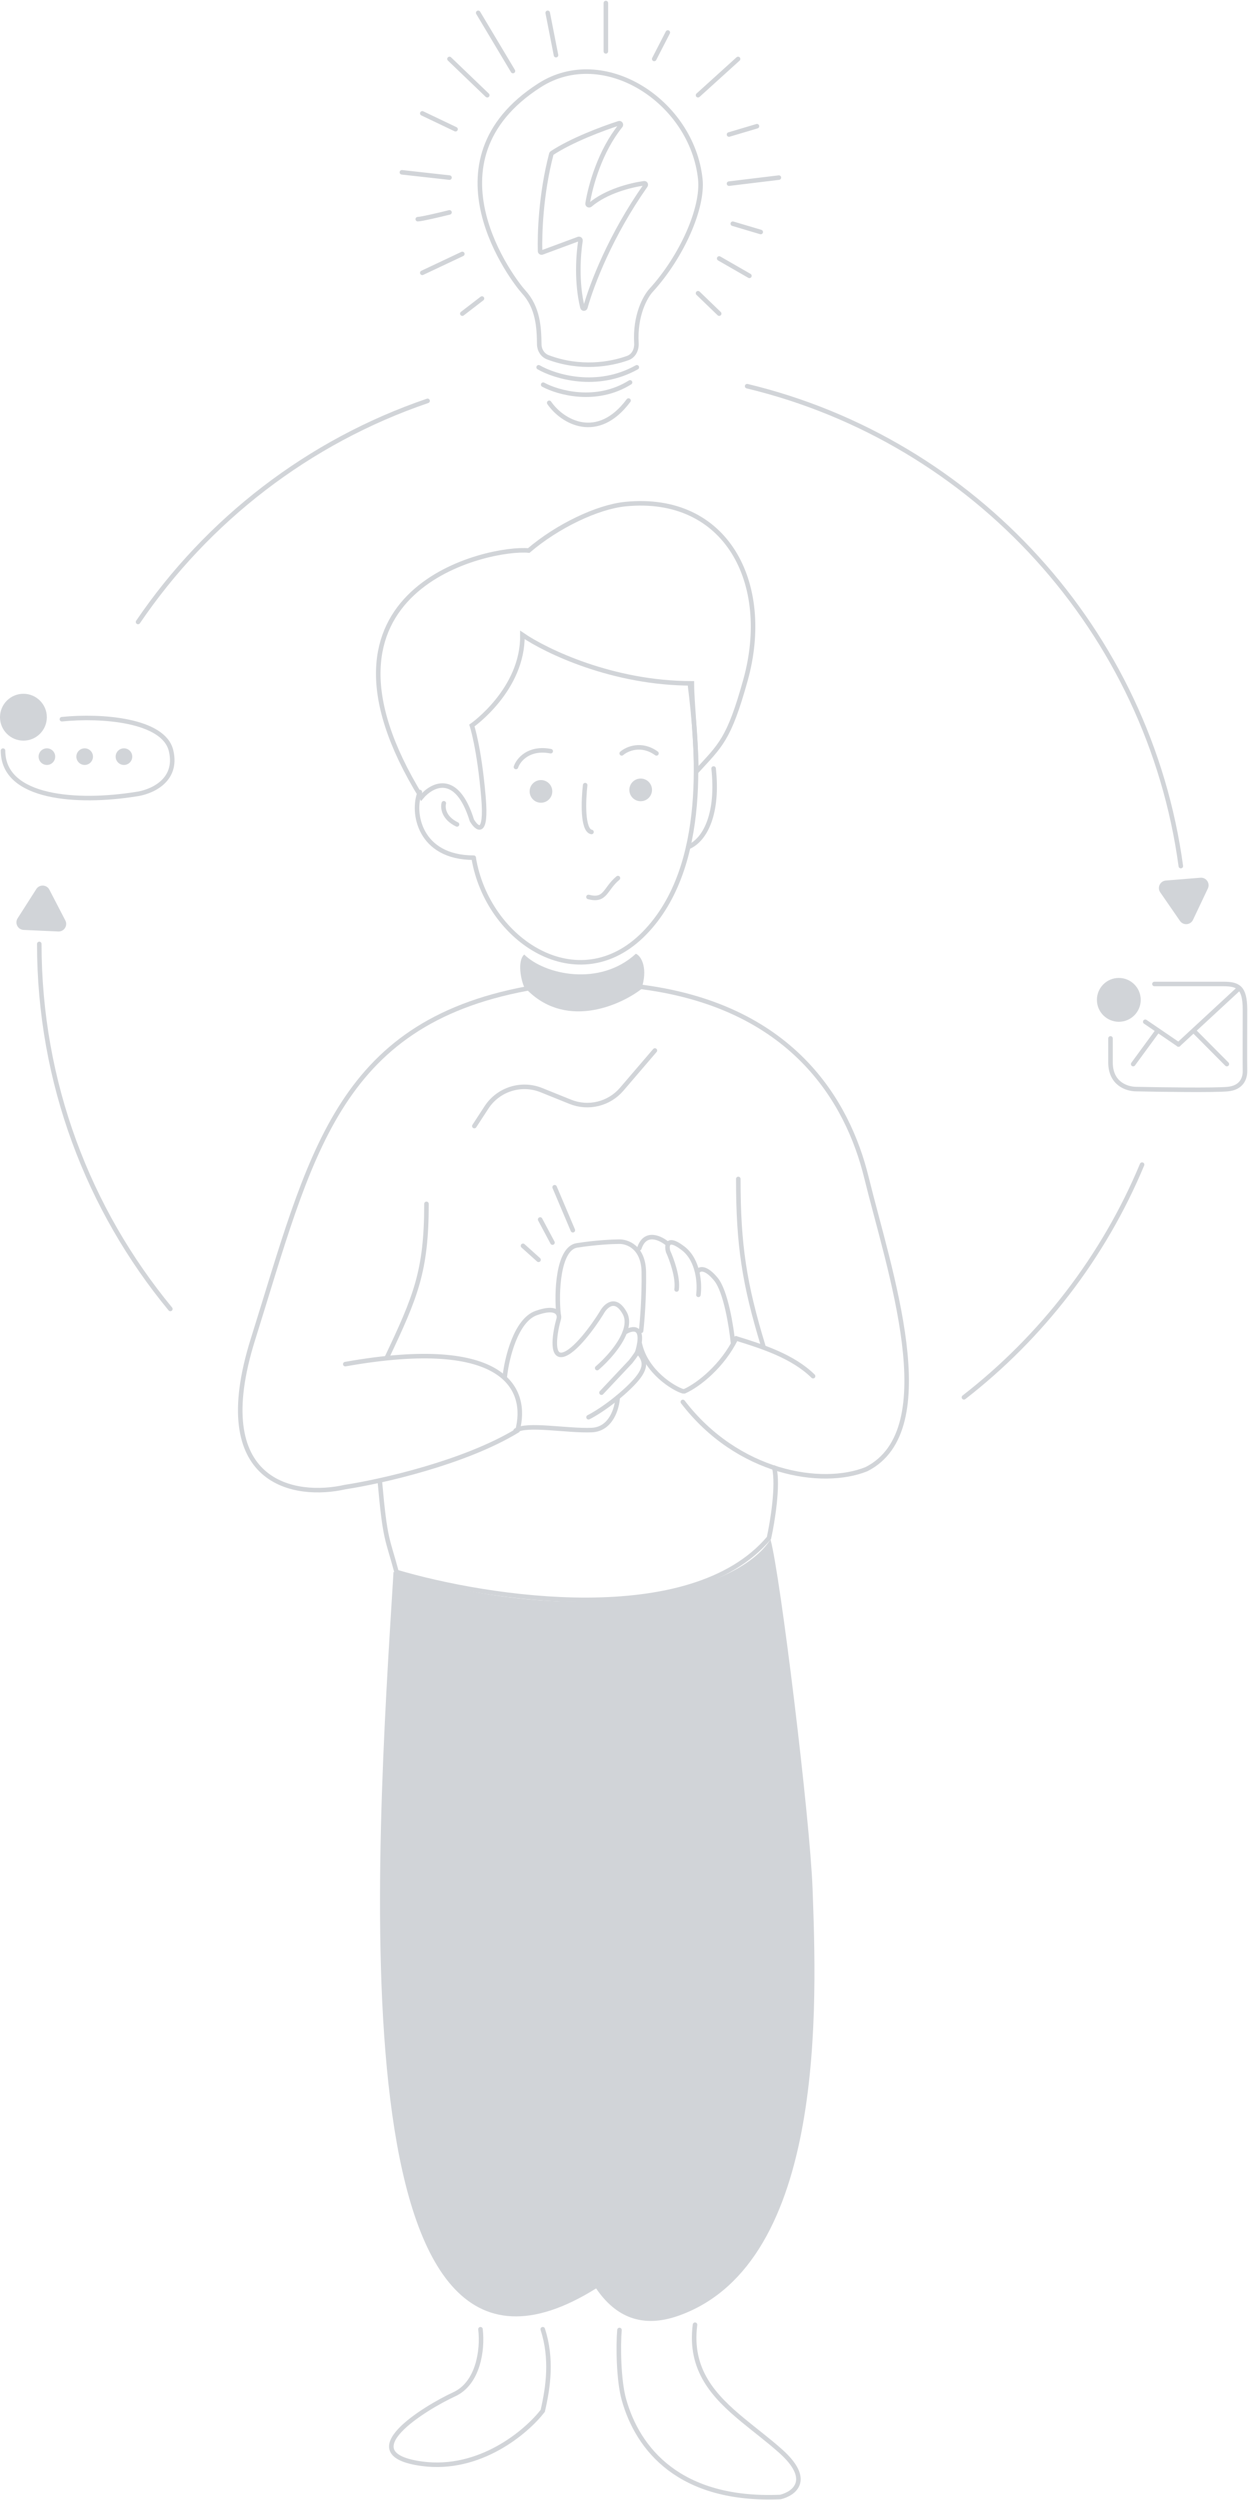 <svg width="826" height="1654" viewBox="0 0 826 1654" fill="none" xmlns="http://www.w3.org/2000/svg">
<path d="M789.602 608.569C787.954 612.047 783.158 612.436 780.97 609.269L767.922 590.384C765.734 587.217 767.795 582.869 771.631 582.558L794.511 580.701C798.347 580.389 801.082 584.348 799.434 587.826L789.602 608.569Z" fill="#D1D4D8"/>
<path d="M24.023 588.204C26.095 584.96 30.901 585.177 32.674 588.593L43.246 608.969C45.018 612.385 42.428 616.44 38.583 616.266L15.651 615.234C11.806 615.061 9.59 610.79 11.662 607.547L24.023 588.204Z" fill="#D1D4D8"/>
<path d="M451.947 927.5C488.246 974.917 544.016 983.854 573.447 972C625.116 945.921 588.299 839.63 573.447 779C561.199 729 524.447 664.5 420.947 652.5" stroke="#D1D4D8" stroke-width="3" stroke-linecap="round"/>
<path d="M228.529 902.5C335.447 883.5 349.603 919.733 342.502 946.439C307.455 967.788 251.918 980.242 228.529 983.8C195.55 991.367 137.162 982.4 167.448 886C205.305 765.5 222.447 677.5 348.947 654" stroke="#D1D4D8" stroke-width="3" stroke-linecap="round"/>
<path d="M452.947 920.5C462.565 916.223 478.424 903.436 487.15 885.471" stroke="#D1D4D8" stroke-width="3" stroke-linecap="round"/>
<path d="M487.15 885.471C504.505 890.828 524.692 897.257 538.15 910.471" stroke="#D1D4D8" stroke-width="3" stroke-linecap="round"/>
<path d="M488.65 779.971C488.65 823.971 492.65 849.471 505.151 890.471" stroke="#D1D4D8" stroke-width="3" stroke-linecap="round"/>
<path d="M282.264 796.471C282.264 841.067 275.095 857.896 255.947 898.38" stroke="#D1D4D8" stroke-width="3" stroke-linecap="round"/>
<path d="M369.648 869.235C368.209 855.658 369.216 825.906 381.875 823.939C394.535 821.973 405.612 821.481 409.568 821.481C414.962 821.247 425.823 824.923 426.111 841.496C426.399 858.069 425.032 874.385 424.313 880.471" stroke="#D1D4D8" stroke-width="3" stroke-linecap="round"/>
<path d="M379.15 813.916L367.086 785.471M365.667 822.093L357.505 806.805M356.441 833.471L346.15 824.227" stroke="#D1D4D8" stroke-width="3" stroke-linecap="round"/>
<path d="M334.15 910.421C335.46 898.522 341.438 873.523 354.871 868.716C368.304 863.909 370.472 869.069 369.876 872.25C367.375 880.968 364.374 897.98 372.377 896.284C380.38 894.587 392.86 877.198 398.1 868.716C400.6 864.004 407.174 857.406 413.462 868.716C415.559 872.488 415.197 876.967 413.462 881.538C409.993 890.673 401.036 900.173 395.242 905.12" stroke="#D1D4D8" stroke-width="3" stroke-linecap="round"/>
<path d="M413.462 881.538C418.507 878.331 426.951 876.621 421.961 894.163C421.768 894.841 420.964 896.284 417.392 900.878L398.1 921.377" stroke="#D1D4D8" stroke-width="3" stroke-linecap="round"/>
<path d="M421.961 894.163C428.824 901.232 427.466 907.099 416.32 917.843C413.802 920.27 411.273 922.502 408.817 924.528C400.402 931.472 392.844 935.994 389.525 937.635" stroke="#D1D4D8" stroke-width="3" stroke-linecap="round"/>
<path d="M408.817 924.529C408.46 931.489 404.53 945.552 391.668 946.118C375.592 946.825 348.44 941.523 341.295 946.471" stroke="#D1D4D8" stroke-width="3" stroke-linecap="round"/>
<path d="M485.15 888.566C484.093 877.813 480.359 854.321 473.877 846.38C467.395 838.44 463.426 839.29 462.252 840.708" stroke="#D1D4D8" stroke-width="3" stroke-linecap="round"/>
<path d="M462.252 856.661C463.191 849.689 462.463 833.76 452.036 825.819C445.751 821.033 443.075 821.329 442.172 823.2C441.577 824.433 441.753 826.35 442.172 827.946C444.521 833.027 448.936 845.175 447.809 853.116" stroke="#D1D4D8" stroke-width="3" stroke-linecap="round"/>
<path d="M442.173 823.2C437.476 819.11 427.096 813.908 423.15 825.819" stroke="#D1D4D8" stroke-width="3" stroke-linecap="round"/>
<path d="M452.036 920.471C445.93 918.699 427.729 907.709 423.502 889.275" stroke="#D1D4D8" stroke-width="3" stroke-linecap="round"/>
<circle cx="15.5" cy="474.5" r="15.5" fill="#D1D4D8"/>
<path d="M40.974 475.824C67.196 473.125 108.34 476.317 113.203 496.6C118.066 516.883 99.496 524.301 89.604 525.475C51.94 531.461 2 528.644 2 496.6" stroke="#D1D4D8" stroke-width="3" stroke-linecap="round"/>
<circle cx="31.039" cy="500.585" r="5.5" fill="#D1D4D8"/>
<circle cx="56.039" cy="500.585" r="5.5" fill="#D1D4D8"/>
<circle cx="82.039" cy="500.585" r="5.5" fill="#D1D4D8"/>
<circle cx="740.5" cy="661.5" r="14.5" fill="#D1D4D8"/>
<path d="M764.076 651C772.869 651 797.996 651 809.815 651C819.389 651 823.998 653.118 823.998 667.942C823.998 682.345 823.88 701.002 823.998 708.532C824.081 713.826 821.445 719.685 812.652 720.532C803.858 721.379 768.566 720.885 752.02 720.532C745.874 720.532 735 717.048 735 702.884L735 687.001" stroke="#D1D4D8" stroke-width="3" stroke-linecap="round"/>
<path d="M758 676L780 691" stroke="#D1D4D8" stroke-width="3" stroke-linecap="round"/>
<path d="M780 691L820 654" stroke="#D1D4D8" stroke-width="3" stroke-linecap="round"/>
<path d="M750 704L766.127 682M790.139 682L812 704" stroke="#D1D4D8" stroke-width="3" stroke-linecap="round"/>
<path d="M318.01 1541C319.676 1555 316.327 1576.8 300.727 1584C281.227 1593 231.227 1623.5 279.227 1630C317.627 1635.2 348.56 1608.83 359.227 1595C362.893 1579 365.51 1560.5 359.227 1541" stroke="#D1D4D8" stroke-width="3" stroke-linecap="round"/>
<path d="M394.542 1514C221.8 1622 248.629 1230.32 260.447 1040C385.883 1079 487.451 1054 509.951 1018.5C516.342 1041.16 536.135 1203.37 537.8 1249.5C540.47 1323.5 547.568 1496.98 449.299 1532C425.061 1540.64 407.375 1532.88 394.542 1514Z" fill="#D1D4D8"/>
<path d="M410.009 1541.5C409.112 1551.42 409.331 1574.56 412.941 1587.5C422.074 1620.24 449.713 1654.87 516.509 1652C525.509 1649.83 538.109 1640.7 516.509 1621.5C508.622 1614.49 500.053 1608.08 492.009 1601.45C472.517 1585.39 456.116 1568.09 460.009 1538" stroke="#D1D4D8" stroke-width="3" stroke-linecap="round"/>
<path d="M251.447 980.5C254.947 1020 256.447 1017.5 262.447 1040C323.114 1058 457.347 1078.7 508.947 1017.5C511.281 1006.83 515.247 982.6 512.447 971" stroke="#D1D4D8" stroke-width="3" stroke-linecap="round"/>
<path d="M313.947 745L321.977 732.675C329.804 720.662 345.036 715.866 358.332 721.228L377.469 728.944C389.408 733.759 403.088 730.419 411.466 720.645L433.447 695" stroke="#D1D4D8" stroke-width="3" stroke-linecap="round"/>
<path d="M424.447 654.415C428.947 641.415 424.848 632.667 420.848 631C396.848 653 360.447 644.833 346.947 631.5C342.147 635.9 344.947 648.915 346.947 652.915C372.947 681.715 409.947 665.581 424.447 654.415Z" fill="#D1D4D8"/>
<path d="M493.391 450.021C482.391 489.521 476.891 493.021 460.891 510.521C460.891 493.226 457.919 464.196 457.919 452.108C405.53 452.108 361.317 430.722 345.758 420.029C346.316 456.292 312.319 480.003 312.319 480.003C312.319 480.003 317.196 494.648 319.982 527.425C322.212 553.646 315.802 548.579 312.319 542.767C302.287 510.409 285.846 519.056 278.879 527.425C193.391 388.521 324.858 361.681 349.938 364.238C368.887 348.059 395.313 335.38 413.891 333.521C480.891 326.814 511.227 385.973 493.391 450.021Z" stroke="#D1D4D8" stroke-width="3" stroke-linecap="round"/>
<path d="M313.49 567.49C322.49 622.435 382.898 661.944 426.49 617.435C470.082 572.926 461.359 491.454 456.702 453.435" stroke="#D1D4D8" stroke-width="3" stroke-linecap="round"/>
<path d="M277.891 524.021C272.391 537.521 277.551 567.435 313.491 567.435" stroke="#D1D4D8" stroke-width="3" stroke-linecap="round"/>
<path d="M293.742 531.435C292.946 534.324 293.583 541.169 302.49 545.435" stroke="#D1D4D8" stroke-width="3" stroke-linecap="round"/>
<path d="M455.49 560.435C467.221 555.545 475.49 537.435 472.309 508.435" stroke="#D1D4D8" stroke-width="3" stroke-linecap="round"/>
<path d="M389.49 593.435C400.99 596.435 400.263 588.18 408.99 580.935" stroke="#D1D4D8" stroke-width="3" stroke-linecap="round"/>
<circle cx="424.039" cy="522.585" r="7.5" fill="#D1D4D8"/>
<circle cx="358.039" cy="523.585" r="7.5" fill="#D1D4D8"/>
<path d="M341.49 507.435C343.069 502.788 349.878 494.192 364.49 496.98" stroke="#D1D4D8" stroke-width="3" stroke-linecap="round"/>
<path d="M411.49 498.435C414.975 495.417 424.454 491.191 434.49 498.435" stroke="#D1D4D8" stroke-width="3" stroke-linecap="round"/>
<path d="M387.297 519.435C386.133 529.309 385.341 549.333 391.49 550.435" stroke="#D1D4D8" stroke-width="3" stroke-linecap="round"/>
<path d="M91.367 411.5C137.237 343.983 204.303 292.03 283 265.206" stroke="#D1D4D8" stroke-width="3" stroke-linecap="round"/>
<path d="M781.535 573C760.413 417.319 644.886 291.635 494.5 255.494" stroke="#D1D4D8" stroke-width="3" stroke-linecap="round"/>
<path d="M755.899 770.5C730.442 831.526 689.508 884.481 638 924.463" stroke="#D1D4D8" stroke-width="3" stroke-linecap="round"/>
<path d="M26 624.5C26 716.245 58.555 800.385 112.744 866" stroke="#D1D4D8" stroke-width="3" stroke-linecap="round"/>
<path d="M363.5 266.5C372.167 279.167 395.5 292.5 416 265" stroke="#D1D4D8" stroke-width="3" stroke-linecap="round"/>
<path d="M359.5 254.5C369.333 259.833 394.6 267 417 253" stroke="#D1D4D8" stroke-width="3" stroke-linecap="round"/>
<path d="M356.5 243C367.167 249.167 395.1 257.8 421.5 243" stroke="#D1D4D8" stroke-width="3" stroke-linecap="round"/>
<path d="M346.503 192.999C356.156 203.492 356.768 216.684 356.913 227.847C356.962 231.619 359.141 235.065 362.671 236.396C383.889 244.394 403.892 241.122 415.561 236.859C419.539 235.406 421.468 231.2 421.219 226.972C420.146 208.776 427 196.298 431.003 191.999C451.403 169.599 465.502 137.499 463.503 118.499C458.086 66.999 399.501 29.21 357.005 56.496C278.471 106.922 340.504 186.478 346.503 192.999Z" stroke="#D1D4D8" stroke-width="3" stroke-linecap="round"/>
<path d="M357.453 166.135C357.147 155.215 357.812 129.028 364.903 101.868C364.965 101.632 365.109 101.427 365.313 101.292C378.293 92.733 398.481 85.156 409.63 81.553C410.59 81.243 411.347 82.412 410.713 83.196C397.139 100.015 390.81 122.733 388.898 134.658C388.748 135.595 389.895 136.163 390.616 135.548C401.153 126.568 417.435 122.469 426.326 121.255C427.176 121.139 427.72 122.095 427.226 122.797C404.084 155.73 391.682 188.116 387.424 203.419C387.15 204.403 385.759 204.41 385.513 203.418C381.427 186.935 382.734 168.337 384.197 159.239C384.32 158.471 383.571 157.844 382.841 158.114L358.791 167.022C358.154 167.258 357.472 166.814 357.453 166.135Z" stroke="#D1D4D8" stroke-width="3" stroke-linecap="round"/>
<path d="M306 207.5L319 197.5" stroke="#D1D4D8" stroke-width="3" stroke-linecap="round"/>
<path d="M306 168L279.5 180.5" stroke="#D1D4D8" stroke-width="3" stroke-linecap="round"/>
<path d="M276.5 145C278.9 145 291.5 142 297.5 140.5" stroke="#D1D4D8" stroke-width="3" stroke-linecap="round"/>
<path d="M297.5 117.5L266 114" stroke="#D1D4D8" stroke-width="3" stroke-linecap="round"/>
<path d="M301.5 85.5L279.5 75" stroke="#D1D4D8" stroke-width="3" stroke-linecap="round"/>
<path d="M322.5 63L297.5 39" stroke="#D1D4D8" stroke-width="3" stroke-linecap="round"/>
<path d="M339.5 47L316.5 8.5" stroke="#D1D4D8" stroke-width="3" stroke-linecap="round"/>
<path d="M368 36.5L362.5 8.5" stroke="#D1D4D8" stroke-width="3" stroke-linecap="round"/>
<path d="M401 34V2" stroke="#D1D4D8" stroke-width="3" stroke-linecap="round"/>
<path d="M433 39L442 21.5" stroke="#D1D4D8" stroke-width="3" stroke-linecap="round"/>
<path d="M462 63L488.5 39" stroke="#D1D4D8" stroke-width="3" stroke-linecap="round"/>
<path d="M482.5 89L501 83.5" stroke="#D1D4D8" stroke-width="3" stroke-linecap="round"/>
<path d="M482.5 121.5L515.5 117.5" stroke="#D1D4D8" stroke-width="3" stroke-linecap="round"/>
<path d="M485 148L503.5 153.5" stroke="#D1D4D8" stroke-width="3" stroke-linecap="round"/>
<path d="M476 171L496 182.5" stroke="#D1D4D8" stroke-width="3" stroke-linecap="round"/>
<path d="M462 194L476 207.5" stroke="#D1D4D8" stroke-width="3" stroke-linecap="round"/>
</svg>
